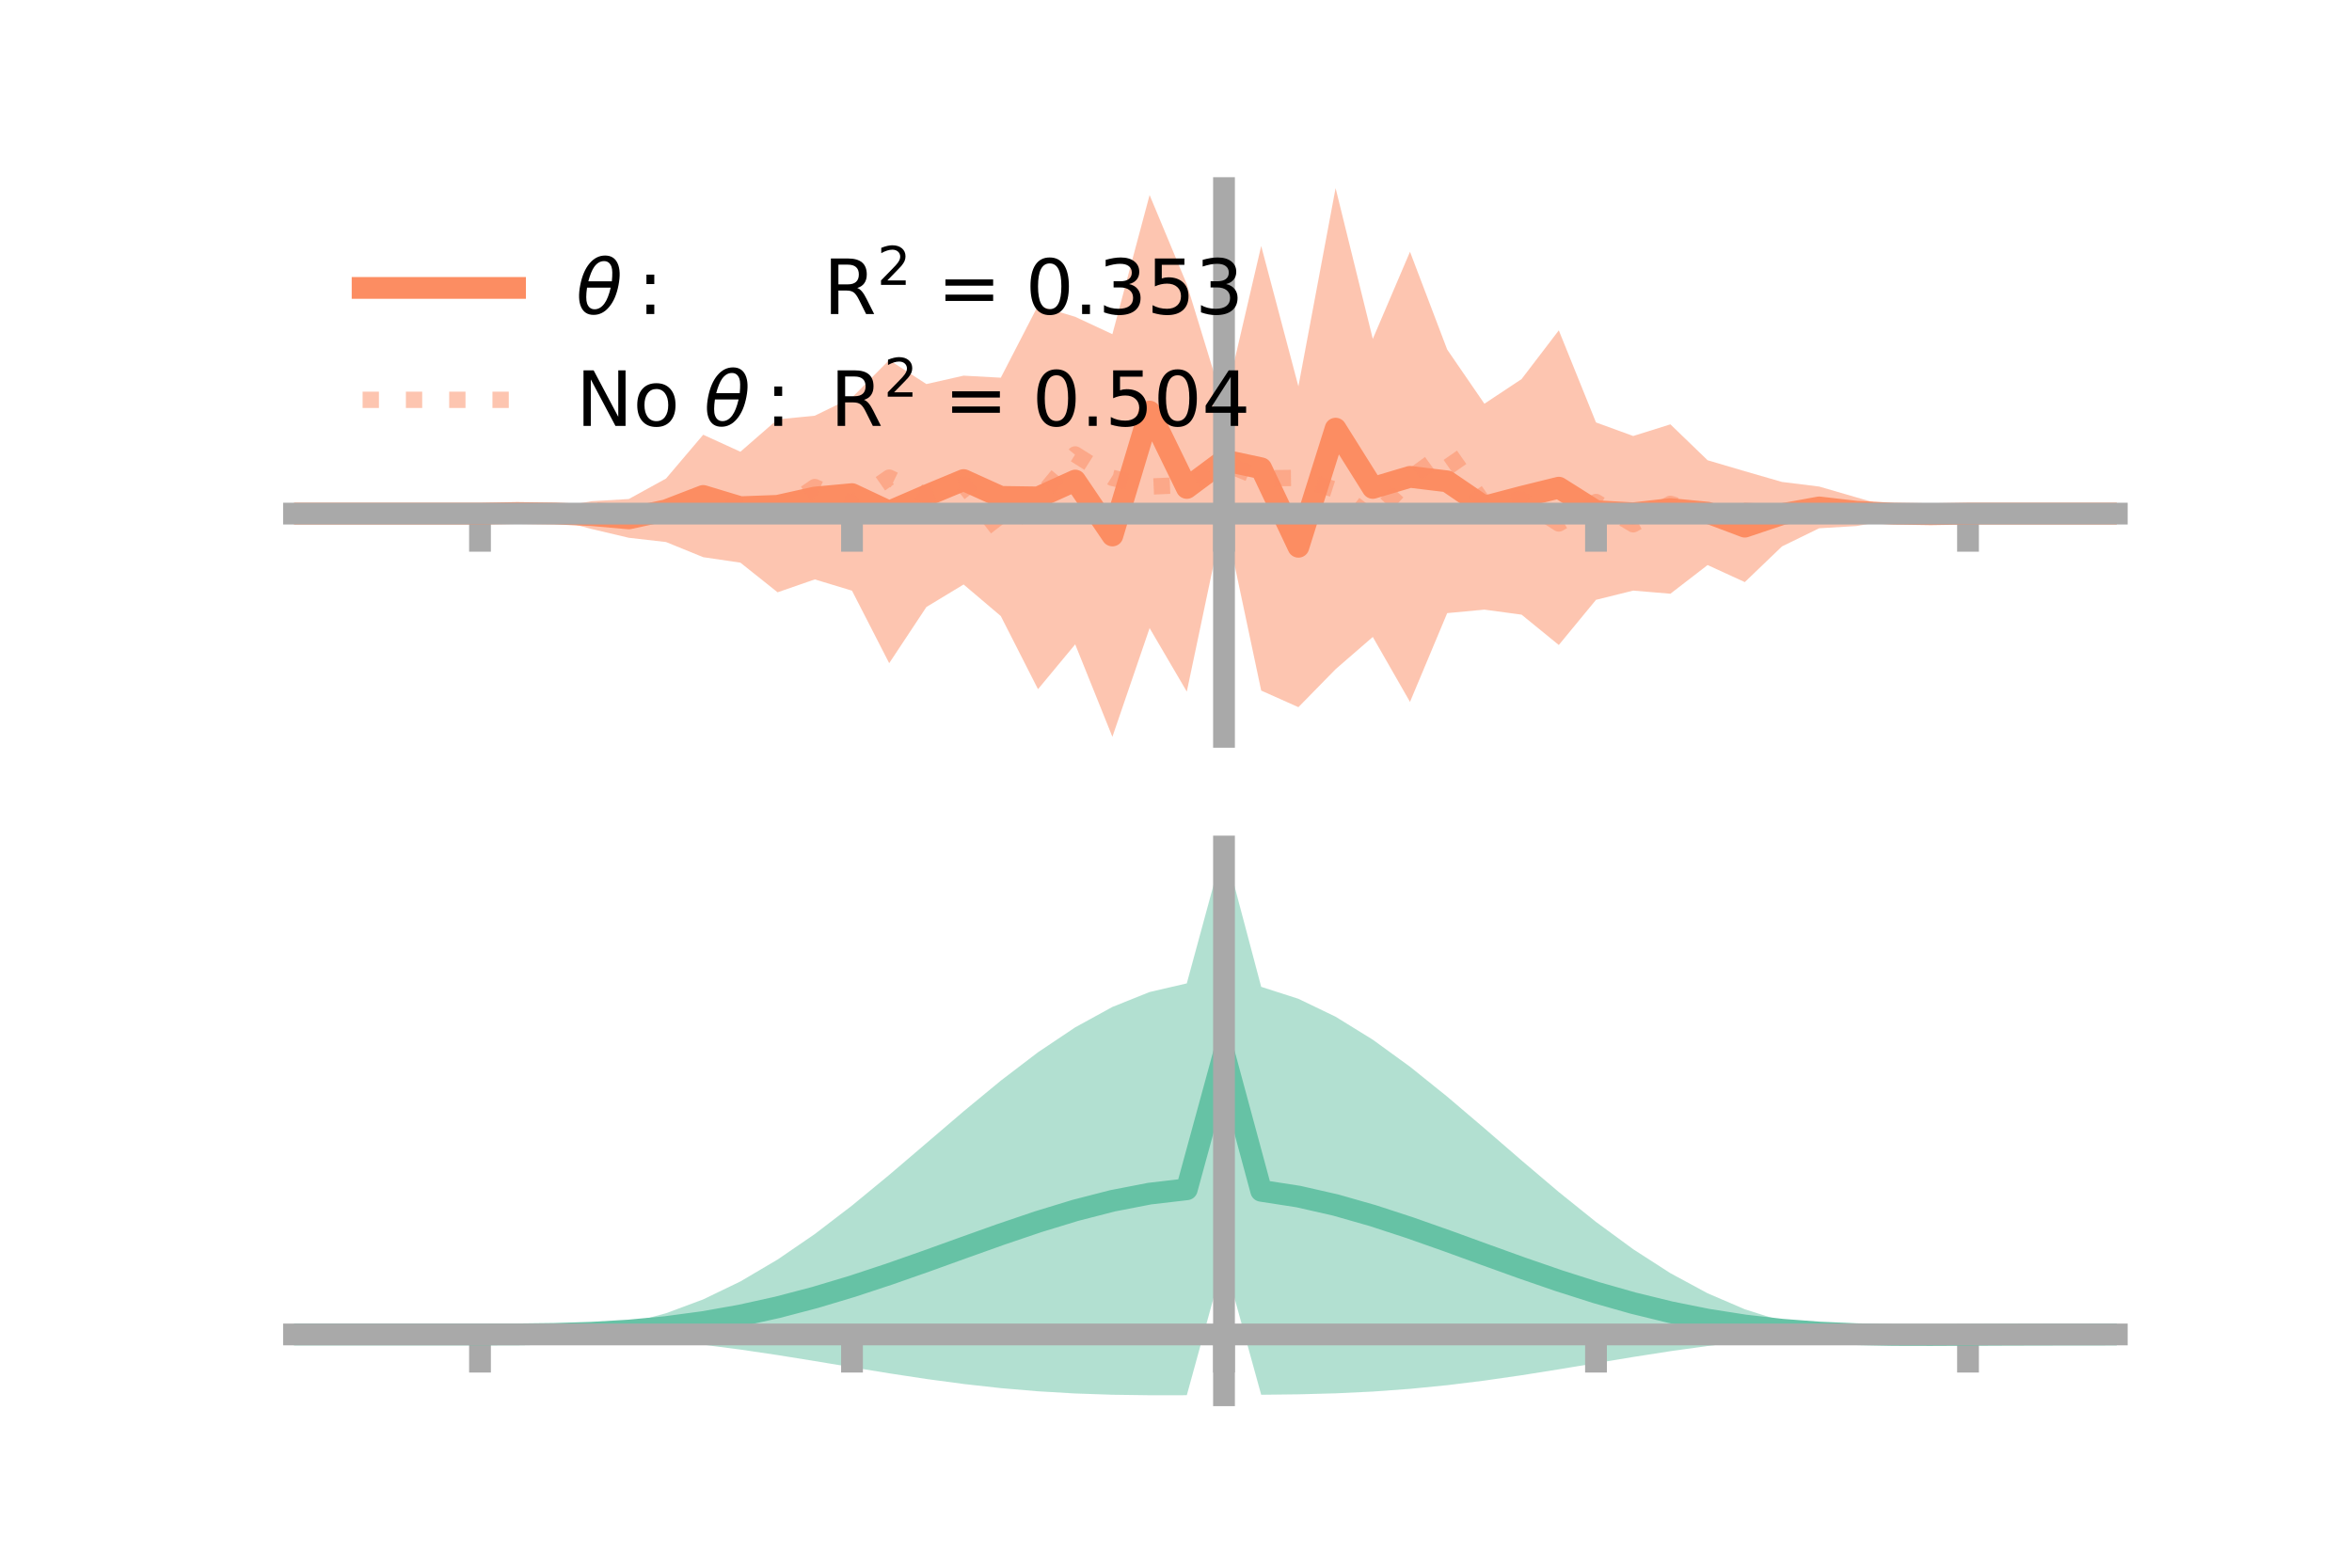 <?xml version="1.0" encoding="utf-8" standalone="no"?>
<!DOCTYPE svg PUBLIC "-//W3C//DTD SVG 1.1//EN"
  "http://www.w3.org/Graphics/SVG/1.1/DTD/svg11.dtd">
<!-- Created with matplotlib (https://matplotlib.org/) -->
<svg height="144pt" version="1.1" viewBox="0 0 216 144" width="216pt" xmlns="http://www.w3.org/2000/svg" xmlns:xlink="http://www.w3.org/1999/xlink">
 <defs>
  <style type="text/css">*{stroke-linecap:butt;stroke-linejoin:round;}</style>
 </defs>
 <g id="figure_1">
  <g id="patch_1">
   <path d="M 0 144 
L 216 144 
L 216 0 
L 0 0 
z
" style="fill:none;"/>
  </g>
  <g id="axes_1">
   <g id="patch_2">
    <path d="M 27 67.68 
L 194.4 67.68 
L 194.4 17.28 
L 27 17.28 
z
" style="fill:none;"/>
   </g>
   <g id="PolyCollection_1">
    <path clip-path="url(#pb25e89b918)" d="M 27 47.179 
L 27 47.179 
L 30.416 47.179 
L 33.833 47.179 
L 37.249 47.179 
L 40.665 47.179 
L 44.082 47.179 
L 47.498 46.766 
L 50.914 46.642 
L 54.331 46.039 
L 57.747 45.838 
L 61.163 43.959 
L 64.58 39.933 
L 67.996 41.495 
L 71.412 38.52 
L 74.829 38.184 
L 78.245 36.518 
L 81.661 33.069 
L 85.078 35.278 
L 88.494 34.506 
L 91.91 34.694 
L 95.327 28.074 
L 98.743 29.1 
L 102.159 30.695 
L 105.576 17.915 
L 108.992 26.109 
L 112.408 37.254 
L 115.824 22.594 
L 119.241 35.489 
L 122.657 17.28 
L 126.073 31.132 
L 129.49 23.127 
L 132.906 32.11 
L 136.322 37.085 
L 139.739 34.818 
L 143.155 30.345 
L 146.571 38.803 
L 149.988 40.049 
L 153.404 38.978 
L 156.82 42.276 
L 160.237 43.284 
L 163.653 44.269 
L 167.069 44.692 
L 170.486 45.686 
L 173.902 46.663 
L 177.318 46.897 
L 180.735 47.179 
L 184.151 47.179 
L 187.567 47.179 
L 190.984 47.179 
L 194.4 47.179 
L 194.4 47.179 
L 194.4 47.179 
L 190.984 47.179 
L 187.567 47.179 
L 184.151 47.179 
L 180.735 47.179 
L 177.318 47.571 
L 173.902 47.698 
L 170.486 48.321 
L 167.069 48.523 
L 163.653 50.19 
L 160.237 53.469 
L 156.82 51.902 
L 153.404 54.537 
L 149.988 54.249 
L 146.571 55.097 
L 143.155 59.246 
L 139.739 56.46 
L 136.322 55.997 
L 132.906 56.318 
L 129.49 64.475 
L 126.073 58.507 
L 122.657 61.469 
L 119.241 64.957 
L 115.824 63.432 
L 112.408 47.308 
L 108.992 63.529 
L 105.576 57.695 
L 102.159 67.68 
L 98.743 59.186 
L 95.327 63.305 
L 91.91 56.587 
L 88.494 53.687 
L 85.078 55.756 
L 81.661 60.917 
L 78.245 54.257 
L 74.829 53.221 
L 71.412 54.405 
L 67.996 51.683 
L 64.58 51.18 
L 61.163 49.788 
L 57.747 49.398 
L 54.331 48.59 
L 50.914 47.691 
L 47.498 47.475 
L 44.082 47.179 
L 40.665 47.179 
L 37.249 47.179 
L 33.833 47.179 
L 30.416 47.179 
L 27 47.179 
z
" style="fill:#fc8d62;fill-opacity:0.5;"/>
   </g>
   <g id="matplotlib.axis_1">
    <g id="xtick_1">
     <g id="line2d_1">
      <defs>
       <path d="M 0 0 
L 0 3.5 
" id="m750b26fee5" style="stroke:#a9a9a9;stroke-width:2;"/>
      </defs>
      <g>
       <use style="fill:#a9a9a9;stroke:#a9a9a9;stroke-width:2;" x="44.082" xlink:href="#m750b26fee5" y="47.179"/>
      </g>
     </g>
    </g>
    <g id="xtick_2">
     <g id="line2d_2">
      <g>
       <use style="fill:#a9a9a9;stroke:#a9a9a9;stroke-width:2;" x="78.245" xlink:href="#m750b26fee5" y="47.179"/>
      </g>
     </g>
    </g>
    <g id="xtick_3">
     <g id="line2d_3">
      <g>
       <use style="fill:#a9a9a9;stroke:#a9a9a9;stroke-width:2;" x="112.408" xlink:href="#m750b26fee5" y="47.179"/>
      </g>
     </g>
    </g>
    <g id="xtick_4">
     <g id="line2d_4">
      <g>
       <use style="fill:#a9a9a9;stroke:#a9a9a9;stroke-width:2;" x="146.571" xlink:href="#m750b26fee5" y="47.179"/>
      </g>
     </g>
    </g>
    <g id="xtick_5">
     <g id="line2d_5">
      <g>
       <use style="fill:#a9a9a9;stroke:#a9a9a9;stroke-width:2;" x="180.735" xlink:href="#m750b26fee5" y="47.179"/>
      </g>
     </g>
    </g>
   </g>
   <g id="matplotlib.axis_2"/>
   <g id="line2d_6">
    <path clip-path="url(#pb25e89b918)" d="M 27 47.179 
L 30.416 47.179 
L 33.833 47.179 
L 37.249 47.179 
L 40.665 47.179 
L 44.082 47.179 
L 47.498 47.121 
L 50.914 47.166 
L 54.331 47.315 
L 57.747 47.618 
L 61.163 46.874 
L 64.58 45.556 
L 67.996 46.589 
L 71.412 46.463 
L 74.829 45.703 
L 78.245 45.387 
L 81.661 46.993 
L 85.078 45.517 
L 88.494 44.096 
L 91.91 45.641 
L 95.327 45.69 
L 98.743 44.143 
L 102.159 49.187 
L 105.576 37.805 
L 108.992 44.819 
L 112.408 42.281 
L 115.824 43.013 
L 119.241 50.223 
L 122.657 39.374 
L 126.073 44.819 
L 129.49 43.801 
L 132.906 44.214 
L 136.322 46.541 
L 139.739 45.639 
L 143.155 44.795 
L 146.571 46.95 
L 149.988 47.149 
L 153.404 46.758 
L 156.82 47.089 
L 160.237 48.377 
L 163.653 47.229 
L 167.069 46.608 
L 170.486 47.004 
L 173.902 47.181 
L 177.318 47.234 
L 180.735 47.179 
L 184.151 47.179 
L 187.567 47.179 
L 190.984 47.179 
L 194.4 47.179 
" style="fill:none;stroke:#fc8d62;stroke-linecap:square;stroke-width:2;"/>
   </g>
   <g id="line2d_7">
    <path clip-path="url(#pb25e89b918)" d="M 27 47.179 
L 30.416 47.179 
L 33.833 47.179 
L 37.249 47.179 
L 40.665 47.179 
L 44.082 47.179 
L 47.498 47.118 
L 50.914 47.225 
L 54.331 46.864 
L 57.747 47.115 
L 61.163 46.919 
L 64.58 46.994 
L 67.996 46.353 
L 71.412 47.079 
L 74.829 44.739 
L 78.245 46.262 
L 81.661 43.873 
L 85.078 45.519 
L 88.494 44.514 
L 91.91 48.94 
L 95.327 45.864 
L 98.743 41.741 
L 102.159 43.894 
L 105.576 44.695 
L 108.992 44.545 
L 112.408 42.553 
L 115.824 43.942 
L 119.241 43.894 
L 122.657 44.994 
L 126.073 47.638 
L 129.49 43.911 
L 132.906 41.413 
L 136.322 46.304 
L 139.739 45.878 
L 143.155 48.083 
L 146.571 46.113 
L 149.988 48.158 
L 153.404 46.279 
L 156.82 47.286 
L 160.237 46.914 
L 163.653 47.158 
L 167.069 47.093 
L 170.486 47.429 
L 173.902 47.125 
L 177.318 47.236 
L 180.735 47.179 
L 184.151 47.179 
L 187.567 47.179 
L 190.984 47.179 
L 194.4 47.179 
" style="fill:none;stroke:#fc8d62;stroke-dasharray:1.5,2.475;stroke-dashoffset:0;stroke-opacity:0.5;stroke-width:1.5;"/>
   </g>
   <g id="patch_3">
    <path d="M 112.408 67.68 
L 112.408 17.28 
" style="fill:none;stroke:#a9a9a9;stroke-linecap:square;stroke-linejoin:miter;stroke-width:2;"/>
   </g>
   <g id="patch_4">
    <path d="M 194.4 67.68 
L 194.4 17.28 
" style="fill:none;"/>
   </g>
   <g id="patch_5">
    <path d="M 27 47.179 
L 194.4 47.179 
" style="fill:none;stroke:#a9a9a9;stroke-linecap:square;stroke-linejoin:miter;stroke-width:2;"/>
   </g>
   <g id="patch_6">
    <path d="M 27 17.28 
L 194.4 17.28 
" style="fill:none;"/>
   </g>
   <g id="legend_1">
    <g id="line2d_8">
     <path d="M 33.3 26.449 
L 47.3 26.449 
" style="fill:none;stroke:#fc8d62;stroke-linecap:square;stroke-width:2;"/>
    </g>
    <g id="line2d_9"/>
    <g id="text_1">
     <!-- $\theta:$      R$^{2}$ = 0.353 -->
     <g transform="translate(52.9 28.899)scale(0.07 -0.07)">
      <defs>
       <path d="M 45.516 34.672 
L 14.453 34.672 
Q 12.359 20.062 14.5 13.875 
Q 17.188 6.25 24.469 6.25 
Q 31.781 6.25 37.359 13.922 
Q 42.234 20.656 45.516 34.672 
z
M 47.016 42.969 
Q 48.344 56.844 46.625 61.719 
Q 43.953 69.438 36.766 69.438 
Q 29.297 69.438 23.828 61.812 
Q 19.531 55.672 16.156 42.969 
z
M 38.188 76.766 
Q 49.906 76.766 54.594 66.406 
Q 59.281 56.109 55.719 37.844 
Q 52.203 19.625 43.453 9.281 
Q 34.766 -1.125 23.047 -1.125 
Q 11.281 -1.125 6.641 9.281 
Q 2 19.625 5.516 37.844 
Q 9.078 56.109 17.719 66.406 
Q 26.422 76.766 38.188 76.766 
z
" id="DejaVuSans-Oblique-952"/>
       <path d="M 11.719 12.406 
L 22.016 12.406 
L 22.016 0 
L 11.719 0 
z
M 11.719 51.703 
L 22.016 51.703 
L 22.016 39.312 
L 11.719 39.312 
z
" id="DejaVuSans-58"/>
       <path id="DejaVuSans-32"/>
       <path d="M 44.391 34.188 
Q 47.562 33.109 50.562 29.594 
Q 53.562 26.078 56.594 19.922 
L 66.609 0 
L 56 0 
L 46.688 18.703 
Q 43.062 26.031 39.672 28.422 
Q 36.281 30.812 30.422 30.812 
L 19.672 30.812 
L 19.672 0 
L 9.812 0 
L 9.812 72.906 
L 32.078 72.906 
Q 44.578 72.906 50.734 67.672 
Q 56.891 62.453 56.891 51.906 
Q 56.891 45.016 53.688 40.469 
Q 50.484 35.938 44.391 34.188 
z
M 19.672 64.797 
L 19.672 38.922 
L 32.078 38.922 
Q 39.203 38.922 42.844 42.219 
Q 46.484 45.516 46.484 51.906 
Q 46.484 58.297 42.844 61.547 
Q 39.203 64.797 32.078 64.797 
z
" id="DejaVuSans-82"/>
       <path d="M 19.188 8.297 
L 53.609 8.297 
L 53.609 0 
L 7.328 0 
L 7.328 8.297 
Q 12.938 14.109 22.625 23.891 
Q 32.328 33.688 34.812 36.531 
Q 39.547 41.844 41.422 45.531 
Q 43.312 49.219 43.312 52.781 
Q 43.312 58.594 39.234 62.25 
Q 35.156 65.922 28.609 65.922 
Q 23.969 65.922 18.812 64.312 
Q 13.672 62.703 7.812 59.422 
L 7.812 69.391 
Q 13.766 71.781 18.938 73 
Q 24.125 74.219 28.422 74.219 
Q 39.75 74.219 46.484 68.547 
Q 53.219 62.891 53.219 53.422 
Q 53.219 48.922 51.531 44.891 
Q 49.859 40.875 45.406 35.406 
Q 44.188 33.984 37.641 27.219 
Q 31.109 20.453 19.188 8.297 
z
" id="DejaVuSans-50"/>
       <path d="M 10.594 45.406 
L 73.188 45.406 
L 73.188 37.203 
L 10.594 37.203 
z
M 10.594 25.484 
L 73.188 25.484 
L 73.188 17.188 
L 10.594 17.188 
z
" id="DejaVuSans-61"/>
       <path d="M 31.781 66.406 
Q 24.172 66.406 20.328 58.906 
Q 16.5 51.422 16.5 36.375 
Q 16.5 21.391 20.328 13.891 
Q 24.172 6.391 31.781 6.391 
Q 39.453 6.391 43.281 13.891 
Q 47.125 21.391 47.125 36.375 
Q 47.125 51.422 43.281 58.906 
Q 39.453 66.406 31.781 66.406 
z
M 31.781 74.219 
Q 44.047 74.219 50.516 64.516 
Q 56.984 54.828 56.984 36.375 
Q 56.984 17.969 50.516 8.266 
Q 44.047 -1.422 31.781 -1.422 
Q 19.531 -1.422 13.062 8.266 
Q 6.594 17.969 6.594 36.375 
Q 6.594 54.828 13.062 64.516 
Q 19.531 74.219 31.781 74.219 
z
" id="DejaVuSans-48"/>
       <path d="M 10.688 12.406 
L 21 12.406 
L 21 0 
L 10.688 0 
z
" id="DejaVuSans-46"/>
       <path d="M 40.578 39.312 
Q 47.656 37.797 51.625 33 
Q 55.609 28.219 55.609 21.188 
Q 55.609 10.406 48.188 4.484 
Q 40.766 -1.422 27.094 -1.422 
Q 22.516 -1.422 17.656 -0.516 
Q 12.797 0.391 7.625 2.203 
L 7.625 11.719 
Q 11.719 9.328 16.594 8.109 
Q 21.484 6.891 26.812 6.891 
Q 36.078 6.891 40.938 10.547 
Q 45.797 14.203 45.797 21.188 
Q 45.797 27.641 41.281 31.266 
Q 36.766 34.906 28.719 34.906 
L 20.219 34.906 
L 20.219 43.016 
L 29.109 43.016 
Q 36.375 43.016 40.234 45.922 
Q 44.094 48.828 44.094 54.297 
Q 44.094 59.906 40.109 62.906 
Q 36.141 65.922 28.719 65.922 
Q 24.656 65.922 20.016 65.031 
Q 15.375 64.156 9.812 62.312 
L 9.812 71.094 
Q 15.438 72.656 20.344 73.438 
Q 25.25 74.219 29.594 74.219 
Q 40.828 74.219 47.359 69.109 
Q 53.906 64.016 53.906 55.328 
Q 53.906 49.266 50.438 45.094 
Q 46.969 40.922 40.578 39.312 
z
" id="DejaVuSans-51"/>
       <path d="M 10.797 72.906 
L 49.516 72.906 
L 49.516 64.594 
L 19.828 64.594 
L 19.828 46.734 
Q 21.969 47.469 24.109 47.828 
Q 26.266 48.188 28.422 48.188 
Q 40.625 48.188 47.75 41.5 
Q 54.891 34.812 54.891 23.391 
Q 54.891 11.625 47.562 5.094 
Q 40.234 -1.422 26.906 -1.422 
Q 22.312 -1.422 17.547 -0.641 
Q 12.797 0.141 7.719 1.703 
L 7.719 11.625 
Q 12.109 9.234 16.797 8.062 
Q 21.484 6.891 26.703 6.891 
Q 35.156 6.891 40.078 11.328 
Q 45.016 15.766 45.016 23.391 
Q 45.016 31 40.078 35.438 
Q 35.156 39.891 26.703 39.891 
Q 22.75 39.891 18.812 39.016 
Q 14.891 38.141 10.797 36.281 
z
" id="DejaVuSans-53"/>
      </defs>
      <use transform="translate(0 0.766)" xlink:href="#DejaVuSans-Oblique-952"/>
      <use transform="translate(80.664 0.766)" xlink:href="#DejaVuSans-58"/>
      <use transform="translate(133.838 0.766)" xlink:href="#DejaVuSans-32"/>
      <use transform="translate(165.625 0.766)" xlink:href="#DejaVuSans-32"/>
      <use transform="translate(197.412 0.766)" xlink:href="#DejaVuSans-32"/>
      <use transform="translate(229.199 0.766)" xlink:href="#DejaVuSans-32"/>
      <use transform="translate(260.986 0.766)" xlink:href="#DejaVuSans-32"/>
      <use transform="translate(292.773 0.766)" xlink:href="#DejaVuSans-32"/>
      <use transform="translate(324.561 0.766)" xlink:href="#DejaVuSans-82"/>
      <use transform="translate(395 39.047)scale(0.7)" xlink:href="#DejaVuSans-50"/>
      <use transform="translate(442.271 0.766)" xlink:href="#DejaVuSans-32"/>
      <use transform="translate(474.058 0.766)" xlink:href="#DejaVuSans-61"/>
      <use transform="translate(557.847 0.766)" xlink:href="#DejaVuSans-32"/>
      <use transform="translate(589.634 0.766)" xlink:href="#DejaVuSans-48"/>
      <use transform="translate(653.257 0.766)" xlink:href="#DejaVuSans-46"/>
      <use transform="translate(685.044 0.766)" xlink:href="#DejaVuSans-51"/>
      <use transform="translate(748.667 0.766)" xlink:href="#DejaVuSans-53"/>
      <use transform="translate(812.29 0.766)" xlink:href="#DejaVuSans-51"/>
     </g>
    </g>
    <g id="line2d_10">
     <path d="M 33.3 36.724 
L 47.3 36.724 
" style="fill:none;stroke:#fc8d62;stroke-dasharray:1.5,2.475;stroke-dashoffset:0;stroke-opacity:0.5;stroke-width:1.5;"/>
    </g>
    <g id="line2d_11"/>
    <g id="text_2">
     <!-- No $\theta:$ R$^{2}$ = 0.504 -->
     <g transform="translate(52.9 39.174)scale(0.07 -0.07)">
      <defs>
       <path d="M 9.812 72.906 
L 23.094 72.906 
L 55.422 11.922 
L 55.422 72.906 
L 64.984 72.906 
L 64.984 0 
L 51.703 0 
L 19.391 60.984 
L 19.391 0 
L 9.812 0 
z
" id="DejaVuSans-78"/>
       <path d="M 30.609 48.391 
Q 23.391 48.391 19.188 42.75 
Q 14.984 37.109 14.984 27.297 
Q 14.984 17.484 19.156 11.844 
Q 23.344 6.203 30.609 6.203 
Q 37.797 6.203 41.984 11.859 
Q 46.188 17.531 46.188 27.297 
Q 46.188 37.016 41.984 42.703 
Q 37.797 48.391 30.609 48.391 
z
M 30.609 56 
Q 42.328 56 49.016 48.375 
Q 55.719 40.766 55.719 27.297 
Q 55.719 13.875 49.016 6.219 
Q 42.328 -1.422 30.609 -1.422 
Q 18.844 -1.422 12.172 6.219 
Q 5.516 13.875 5.516 27.297 
Q 5.516 40.766 12.172 48.375 
Q 18.844 56 30.609 56 
z
" id="DejaVuSans-111"/>
       <path d="M 37.797 64.312 
L 12.891 25.391 
L 37.797 25.391 
z
M 35.203 72.906 
L 47.609 72.906 
L 47.609 25.391 
L 58.016 25.391 
L 58.016 17.188 
L 47.609 17.188 
L 47.609 0 
L 37.797 0 
L 37.797 17.188 
L 4.891 17.188 
L 4.891 26.703 
z
" id="DejaVuSans-52"/>
      </defs>
      <use transform="translate(0 0.766)" xlink:href="#DejaVuSans-78"/>
      <use transform="translate(74.805 0.766)" xlink:href="#DejaVuSans-111"/>
      <use transform="translate(135.986 0.766)" xlink:href="#DejaVuSans-32"/>
      <use transform="translate(167.773 0.766)" xlink:href="#DejaVuSans-Oblique-952"/>
      <use transform="translate(248.438 0.766)" xlink:href="#DejaVuSans-58"/>
      <use transform="translate(301.611 0.766)" xlink:href="#DejaVuSans-32"/>
      <use transform="translate(333.398 0.766)" xlink:href="#DejaVuSans-82"/>
      <use transform="translate(403.838 39.047)scale(0.7)" xlink:href="#DejaVuSans-50"/>
      <use transform="translate(451.108 0.766)" xlink:href="#DejaVuSans-32"/>
      <use transform="translate(482.896 0.766)" xlink:href="#DejaVuSans-61"/>
      <use transform="translate(566.685 0.766)" xlink:href="#DejaVuSans-32"/>
      <use transform="translate(598.472 0.766)" xlink:href="#DejaVuSans-48"/>
      <use transform="translate(662.095 0.766)" xlink:href="#DejaVuSans-46"/>
      <use transform="translate(693.882 0.766)" xlink:href="#DejaVuSans-53"/>
      <use transform="translate(757.505 0.766)" xlink:href="#DejaVuSans-48"/>
      <use transform="translate(821.128 0.766)" xlink:href="#DejaVuSans-52"/>
     </g>
    </g>
   </g>
  </g>
  <g id="axes_2">
   <g id="patch_7">
    <path d="M 27 128.16 
L 194.4 128.16 
L 194.4 77.76 
L 27 77.76 
z
" style="fill:none;"/>
   </g>
   <g id="PolyCollection_2">
    <path clip-path="url(#p9984339d31)" d="M 27 122.578 
L 27 122.573 
L 30.416 122.574 
L 33.833 122.575 
L 37.249 122.575 
L 40.665 122.575 
L 44.082 122.575 
L 47.498 122.556 
L 50.914 122.435 
L 54.331 122.121 
L 57.747 121.538 
L 61.163 120.629 
L 64.58 119.356 
L 67.996 117.708 
L 71.412 115.695 
L 74.829 113.352 
L 78.245 110.736 
L 81.661 107.923 
L 85.078 105.005 
L 88.494 102.083 
L 91.91 99.264 
L 95.327 96.656 
L 98.743 94.367 
L 102.159 92.493 
L 105.576 91.123 
L 108.992 90.328 
L 112.408 77.76 
L 115.824 90.646 
L 119.241 91.745 
L 122.657 93.391 
L 126.073 95.502 
L 129.49 97.984 
L 132.906 100.732 
L 136.322 103.639 
L 139.739 106.595 
L 143.155 109.494 
L 146.571 112.241 
L 149.988 114.749 
L 153.404 116.949 
L 156.82 118.796 
L 160.237 120.264 
L 163.653 121.352 
L 167.069 122.08 
L 170.486 122.454 
L 173.902 122.491 
L 177.318 122.499 
L 180.735 122.521 
L 184.151 122.541 
L 187.567 122.555 
L 190.984 122.564 
L 194.4 122.569 
L 194.4 122.584 
L 194.4 122.584 
L 190.984 122.596 
L 187.567 122.616 
L 184.151 122.648 
L 180.735 122.697 
L 177.318 122.752 
L 173.902 122.743 
L 170.486 122.652 
L 167.069 122.726 
L 163.653 122.933 
L 160.237 123.24 
L 156.82 123.637 
L 153.404 124.112 
L 149.988 124.645 
L 146.571 125.211 
L 143.155 125.779 
L 139.739 126.323 
L 136.322 126.815 
L 132.906 127.236 
L 129.49 127.573 
L 126.073 127.822 
L 122.657 127.985 
L 119.241 128.076 
L 115.824 128.116 
L 112.408 115.733 
L 108.992 128.157 
L 105.576 128.16 
L 102.159 128.114 
L 98.743 127.998 
L 95.327 127.797 
L 91.91 127.506 
L 88.494 127.126 
L 85.078 126.667 
L 81.661 126.147 
L 78.245 125.59 
L 74.829 125.021 
L 71.412 124.47 
L 67.996 123.964 
L 64.58 123.524 
L 61.163 123.166 
L 57.747 122.899 
L 54.331 122.72 
L 50.914 122.621 
L 47.498 122.581 
L 44.082 122.575 
L 40.665 122.575 
L 37.249 122.575 
L 33.833 122.575 
L 30.416 122.576 
L 27 122.578 
z
" style="fill:#66c2a5;fill-opacity:0.5;"/>
   </g>
   <g id="matplotlib.axis_3">
    <g id="xtick_6">
     <g id="line2d_12">
      <g>
       <use style="fill:#a9a9a9;stroke:#a9a9a9;stroke-width:2;" x="44.082" xlink:href="#m750b26fee5" y="122.575"/>
      </g>
     </g>
    </g>
    <g id="xtick_7">
     <g id="line2d_13">
      <g>
       <use style="fill:#a9a9a9;stroke:#a9a9a9;stroke-width:2;" x="78.245" xlink:href="#m750b26fee5" y="122.575"/>
      </g>
     </g>
    </g>
    <g id="xtick_8">
     <g id="line2d_14">
      <g>
       <use style="fill:#a9a9a9;stroke:#a9a9a9;stroke-width:2;" x="112.408" xlink:href="#m750b26fee5" y="122.575"/>
      </g>
     </g>
    </g>
    <g id="xtick_9">
     <g id="line2d_15">
      <g>
       <use style="fill:#a9a9a9;stroke:#a9a9a9;stroke-width:2;" x="146.571" xlink:href="#m750b26fee5" y="122.575"/>
      </g>
     </g>
    </g>
    <g id="xtick_10">
     <g id="line2d_16">
      <g>
       <use style="fill:#a9a9a9;stroke:#a9a9a9;stroke-width:2;" x="180.735" xlink:href="#m750b26fee5" y="122.575"/>
      </g>
     </g>
    </g>
   </g>
   <g id="matplotlib.axis_4"/>
   <g id="line2d_17">
    <path clip-path="url(#p9984339d31)" d="M 27 122.575 
L 30.416 122.575 
L 33.833 122.575 
L 37.249 122.575 
L 40.665 122.575 
L 44.082 122.575 
L 47.498 122.569 
L 50.914 122.528 
L 54.331 122.421 
L 57.747 122.219 
L 61.163 121.898 
L 64.58 121.44 
L 67.996 120.836 
L 71.412 120.082 
L 74.829 119.186 
L 78.245 118.163 
L 81.661 117.035 
L 85.078 115.836 
L 88.494 114.604 
L 91.91 113.385 
L 95.327 112.227 
L 98.743 111.183 
L 102.159 110.304 
L 105.576 109.641 
L 108.992 109.242 
L 112.408 96.747 
L 115.824 109.381 
L 119.241 109.911 
L 122.657 110.688 
L 126.073 111.662 
L 129.49 112.779 
L 132.906 113.984 
L 136.322 115.227 
L 139.739 116.459 
L 143.155 117.637 
L 146.571 118.726 
L 149.988 119.697 
L 153.404 120.531 
L 156.82 121.217 
L 160.237 121.752 
L 163.653 122.143 
L 167.069 122.403 
L 170.486 122.553 
L 173.902 122.617 
L 177.318 122.625 
L 180.735 122.609 
L 184.151 122.594 
L 187.567 122.585 
L 190.984 122.58 
L 194.4 122.577 
" style="fill:none;stroke:#66c2a5;stroke-linecap:square;stroke-width:2;"/>
   </g>
   <g id="patch_8">
    <path d="M 112.408 128.16 
L 112.408 77.76 
" style="fill:none;stroke:#a9a9a9;stroke-linecap:square;stroke-linejoin:miter;stroke-width:2;"/>
   </g>
   <g id="patch_9">
    <path d="M 194.4 128.16 
L 194.4 77.76 
" style="fill:none;"/>
   </g>
   <g id="patch_10">
    <path d="M 27 122.575 
L 194.4 122.575 
" style="fill:none;stroke:#a9a9a9;stroke-linecap:square;stroke-linejoin:miter;stroke-width:2;"/>
   </g>
   <g id="patch_11">
    <path d="M 27 77.76 
L 194.4 77.76 
" style="fill:none;"/>
   </g>
  </g>
 </g>
 <defs>
  <clipPath id="pb25e89b918">
   <rect height="50.4" width="167.4" x="27" y="17.28"/>
  </clipPath>
  <clipPath id="p9984339d31">
   <rect height="50.4" width="167.4" x="27" y="77.76"/>
  </clipPath>
 </defs>
</svg>
